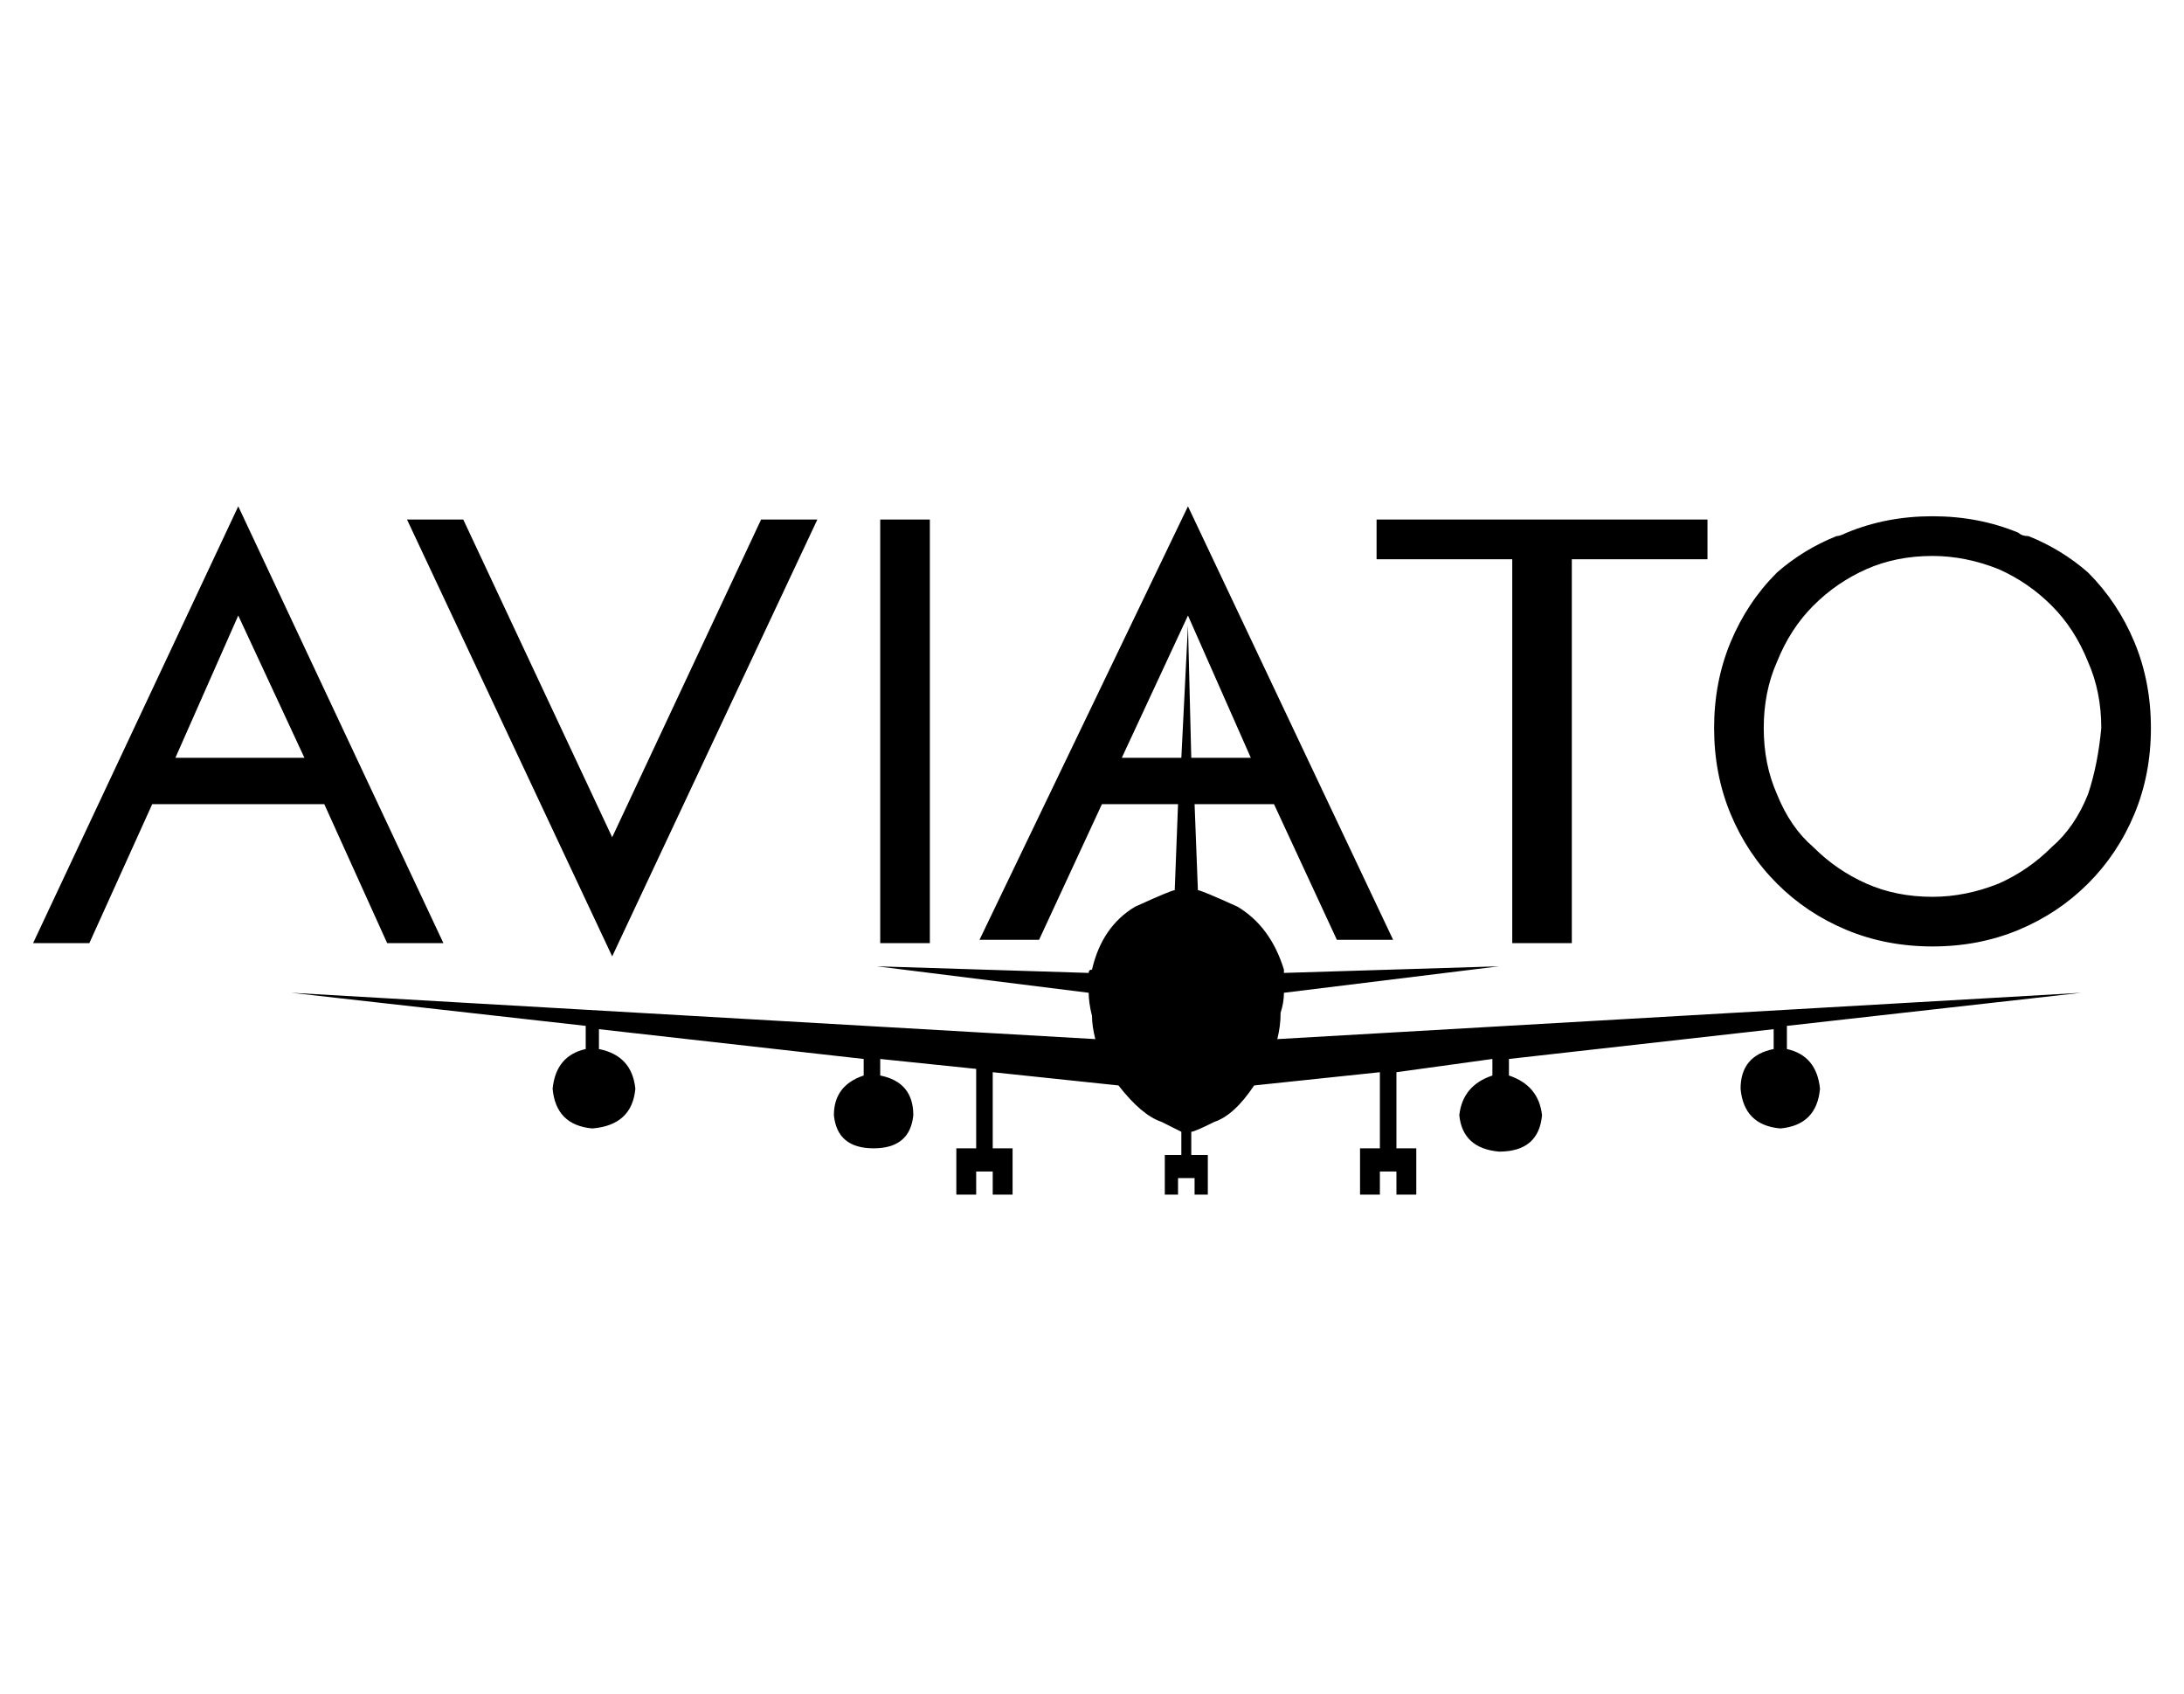 <?xml version="1.0" standalone="no"?>
<!DOCTYPE svg PUBLIC "-//W3C//DTD SVG 1.1//EN" "http://www.w3.org/Graphics/SVG/1.1/DTD/svg11.dtd" >
<svg xmlns="http://www.w3.org/2000/svg" xmlns:xlink="http://www.w3.org/1999/xlink" version="1.1" viewBox="-10 -40 660 512">
   <path fill="currentColor"
d="M107 245l-19 -42l19 42l-19 -42h-52v0l-19 42v0h-17v0l62 -132v0l62 132v0h-17v0zM62 146l-19 43l19 -43l-19 43h39v0l-20 -43v0zM175 249l-62 -132l62 132l-62 -132h17v0l45 96v0l45 -96v0h17v0l-62 132v0zM256 245v-128v128v-128h15v0v128v0h-15v0zM465 129v116v-116
v116h-18v0v-116v0h-41v0v-12v0h100v0v12v0h-41v0zM640 180q0 14 -5 26t-14 21t-21 14t-26 5t-26 -5t-21 -14t-14 -21t-5 -26t5 -26t14 -21q8 -7 18 -11q1 0 3 -1q12 -5 26 -5t26 5q1 1 3 1q10 4 18 11q9 9 14 21t5 26v0zM625 180q0 -11 -4 -20q-4 -10 -11 -17t-16 -11
q-10 -4 -20 -4q-11 0 -20 4t-16 11t-11 17q-4 9 -4 20t4 20q4 10 11 16q7 7 16 11t20 4q10 0 20 -4q9 -4 16 -11q7 -6 11 -16q3 -9 4 -20v0zM530 277v-7v7v-7l89 -10v0l-243 14v0q1 -4 1 -8q1 -3 1 -6l65 -8v0l-65 2v0v-1v0q-4 -13 -14 -19q-11 -5 -12 -5v0l-1 -26v0h24v0
l19 41v0h17v0l-62 -131v0l-63 131v0h18v0l19 -41v0h23v0l-1 26v0q-1 0 -12 5q-10 6 -13 19q-1 0 -1 1v0l-64 -2v0l64 8v0q0 3 1 7q0 3 1 7l-243 -14v0l89 10v0v7v0q-9 2 -10 12q1 11 12 12q12 -1 13 -12q-1 -10 -11 -12v-6v0l80 9v0v5v0q-9 3 -9 12q1 10 12 10t12 -10
q0 -10 -10 -12v-5v0l29 3v0v24v0h-6v0v14v0h6v0v-7v0h5v0v7v0h6v0v-14v0h-6v0v-23v0l38 4v0q7 9 13 11l6 3v7v0h-5v0v12v0h4v0v-5v0h5v0v5v0h4v0v-12v0h-5v0v-7v0q1 0 7 -3q6 -2 12 -11l38 -4v0v23v0h-6v0v14v0h6v0v-7v0h5v0v7v0h6v0v-14v0h-6v0v-23v0l29 -4v0v5v0
q-9 3 -10 12q1 10 12 11q12 0 13 -11q-1 -9 -10 -12v-5v0l80 -9v0v6v0q-10 2 -10 12q1 11 12 12q11 -1 12 -12q-1 -10 -10 -12v0zM329 189l20 -43l-20 43l20 -43l19 43v0h-18v0l-1 -40v0l-2 40v0h-18v0z" />
</svg>
